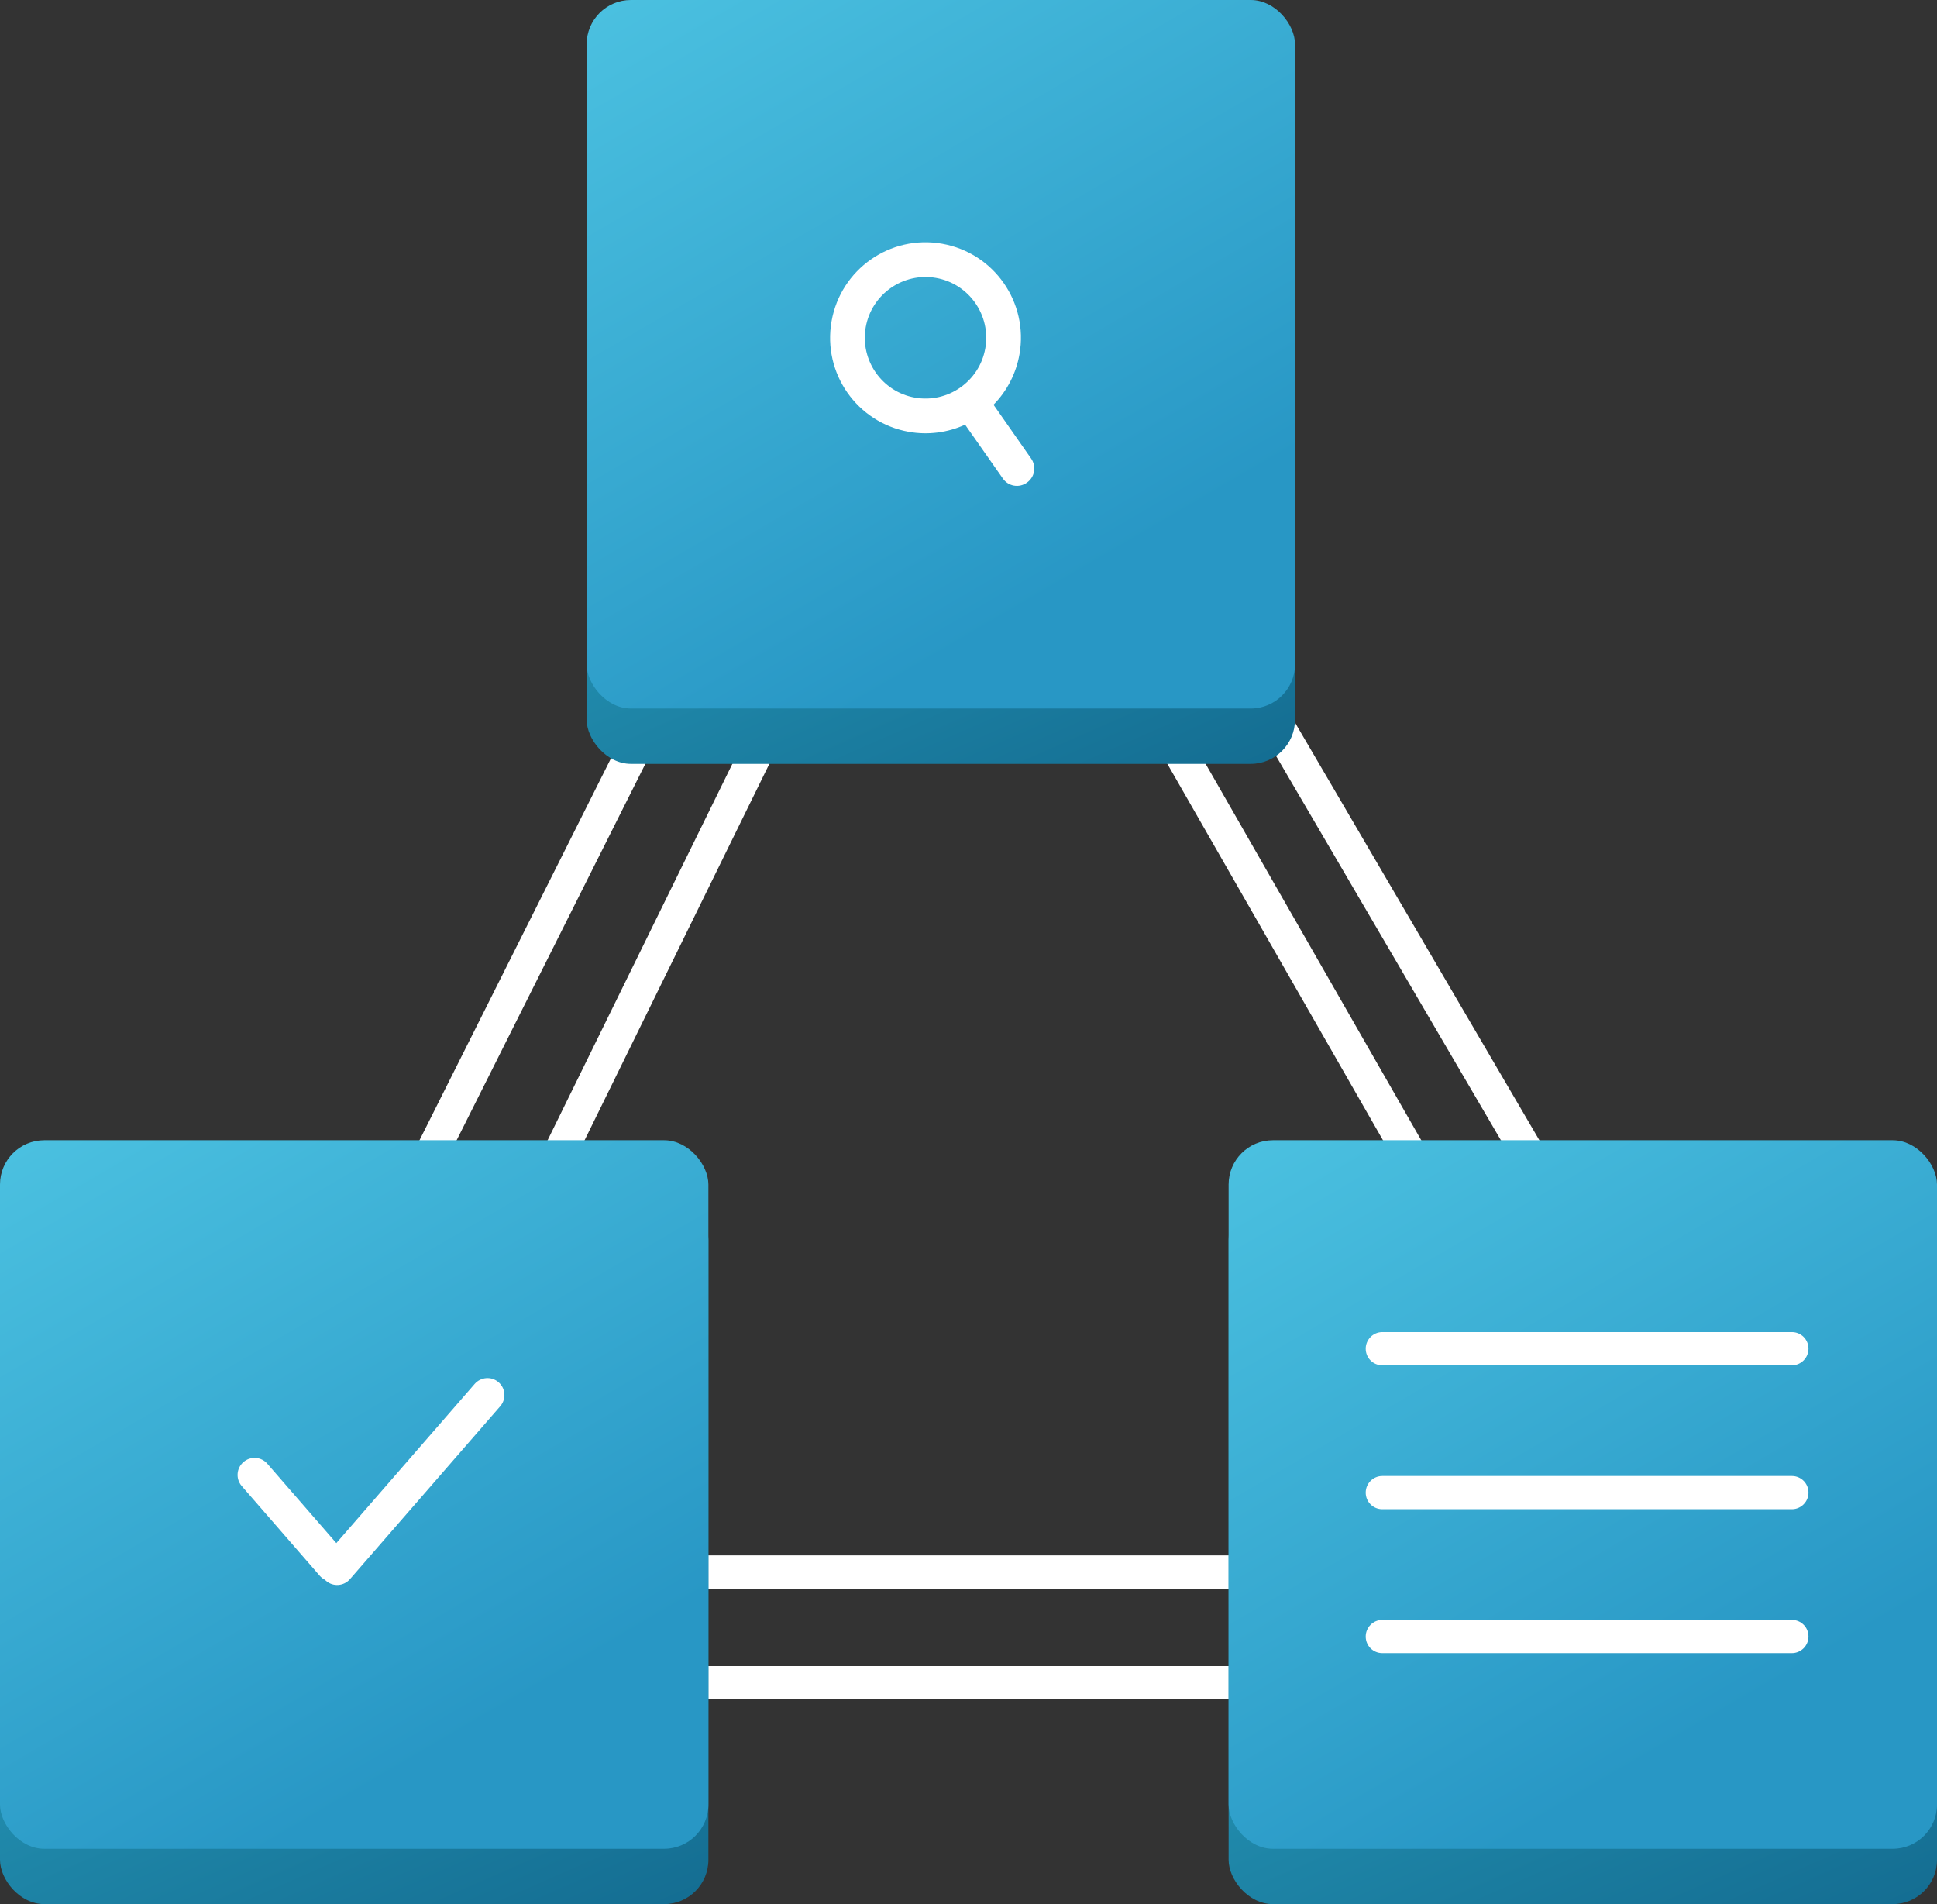 <svg width="175px" height="172px" viewBox="0 0 175 172" version="1.1" xmlns="http://www.w3.org/2000/svg" xmlns:xlink="http://www.w3.org/1999/xlink" xmlns:sketch="http://www.bohemiancoding.com/sketch/ns"><rect x="0" y="0" width="175" height="172" fill="#333333" stroke="none"/><title>sync</title><desc>Created with Sketch.</desc><defs><linearGradient x1="42.966%" y1="14.059%" x2="85.153%" y2="110.153%" id="linearGradient-1"><stop stop-color="#2CA5C3" offset="0%"/><stop stop-color="#136B90" offset="100%"/></linearGradient><linearGradient x1="10.934%" y1="-27.347%" x2="73.434%" y2="79.684%" id="linearGradient-2"><stop stop-color="#51C8E5" offset="0%"/><stop stop-color="#2897C5" offset="100%"/></linearGradient></defs><g id="Page-1" stroke="none" stroke-width="1" fill="none" fill-rule="evenodd" sketch:type="MSPage"><g id="instansearch-website" sketch:type="MSArtboardGroup" transform="translate(-364, -712)"><g id="sync" sketch:type="MSLayerGroup" transform="translate(363, 711)"><path class="sync-path-in" d="M87,33 L33,143 L150.017,143 L87,33 Z" id="Path-164" stroke="#FFFFFF" stroke-width="3" sketch:type="MSShapeGroup"/><path class="sync-path-out" d="M85.691,14.027 L16.009,153 L167.009,153 L85.691,14.027 Z" id="Path-164-Copy" stroke="#FFFFFF" stroke-width="3" sketch:type="MSShapeGroup"/><g id="icon-widget-searchbox-copy-2" transform="translate(53.887, 0.329)" sketch:type="MSShapeGroup"><g id="widget-bg" transform="translate(0.113, 0.671)"><rect id="Rectangle-1-Copy" fill="url(#linearGradient-1)" x="-2.27373675e-13" y="5" width="64" height="64" rx="4"/><rect id="Rectangle-1" fill="url(#linearGradient-2)" x="-4.54747351e-13" y="0" width="64" height="64" rx="4"/></g><path d="M42.186,41.628 C42.186,41.211 42.015,40.806 41.733,40.525 L37.534,36.321 C38.525,34.887 39.052,33.172 39.052,31.431 C39.052,26.664 35.195,22.804 30.433,22.804 C25.67,22.804 21.814,26.664 21.814,31.431 C21.814,36.199 25.67,40.059 30.433,40.059 C32.171,40.059 33.885,39.532 35.318,38.539 L39.517,42.731 C39.799,43.025 40.203,43.196 40.619,43.196 C41.476,43.196 42.186,42.485 42.186,41.628 Z M35.918,31.431 C35.918,34.458 33.457,36.922 30.433,36.922 C27.409,36.922 24.948,34.458 24.948,31.431 C24.948,28.404 27.409,25.941 30.433,25.941 C33.457,25.941 35.918,28.404 35.918,31.431 Z" id="Icons/Search" fill="#FFFFFF" transform="translate(32, 33) rotate(10) translate(-32, -33) "/></g><g id="icon-widget-menu-copy-2" transform="translate(111.387, 103.329)" sketch:type="MSShapeGroup"><g id="widget-bg" transform="translate(0.613, 0.671)"><rect id="Rectangle-1-Copy" fill="url(#linearGradient-1)" x="-2.27373675e-13" y="5" width="64" height="64" rx="4"/><rect id="Rectangle-1" fill="url(#linearGradient-2)" x="-4.54747351e-13" y="0" width="64" height="64" rx="4"/></g><path d="M13,19.5 C13,18.672 13.677,18 14.495,18 L51.505,18 C52.331,18 53,18.666 53,19.5 C53,20.328 52.323,21 51.505,21 L14.495,21 C13.669,21 13,20.334 13,19.5 Z M13,32.5 C13,31.672 13.677,31 14.495,31 L51.505,31 C52.331,31 53,31.666 53,32.5 C53,33.328 52.323,34 51.505,34 L14.495,34 C13.669,34 13,33.334 13,32.5 Z M13,45.5 C13,44.672 13.677,44 14.495,44 L51.505,44 C52.331,44 53,44.666 53,45.5 C53,46.328 52.323,47 51.505,47 L14.495,47 C13.669,47 13,46.334 13,45.5 Z" id="Rectangle-13-Copy-5" fill="#FFFFFF"/></g><g id="icon-widget-filter-copy-2" transform="translate(0.387, 103.329)" sketch:type="MSShapeGroup"><g id="widget-bg" transform="translate(0.613, 0.671)"><rect id="Rectangle-1-Copy" fill="url(#linearGradient-1)" x="-2.27373675e-13" y="5" width="64" height="64" rx="4"/><rect id="Rectangle-1" fill="url(#linearGradient-2)" x="-4.54747351e-13" y="0" width="64" height="64" rx="4"/></g><path d="M29.971,40.376 C30.002,40.407 30.034,40.438 30.068,40.468 C30.712,41.027 31.678,40.953 32.236,40.31 L45.805,24.701 C46.366,24.056 46.298,23.088 45.659,22.532 C45.016,21.973 44.049,22.047 43.491,22.69 L30.998,37.061 L24.766,29.891 C24.211,29.254 23.249,29.183 22.605,29.743 C21.966,30.298 21.897,31.265 22.451,31.903 L29.497,40.008 C29.634,40.166 29.796,40.288 29.971,40.376 Z" id="Rectangle-10-Copy" fill="#FFFFFF"/></g></g></g></g></svg>